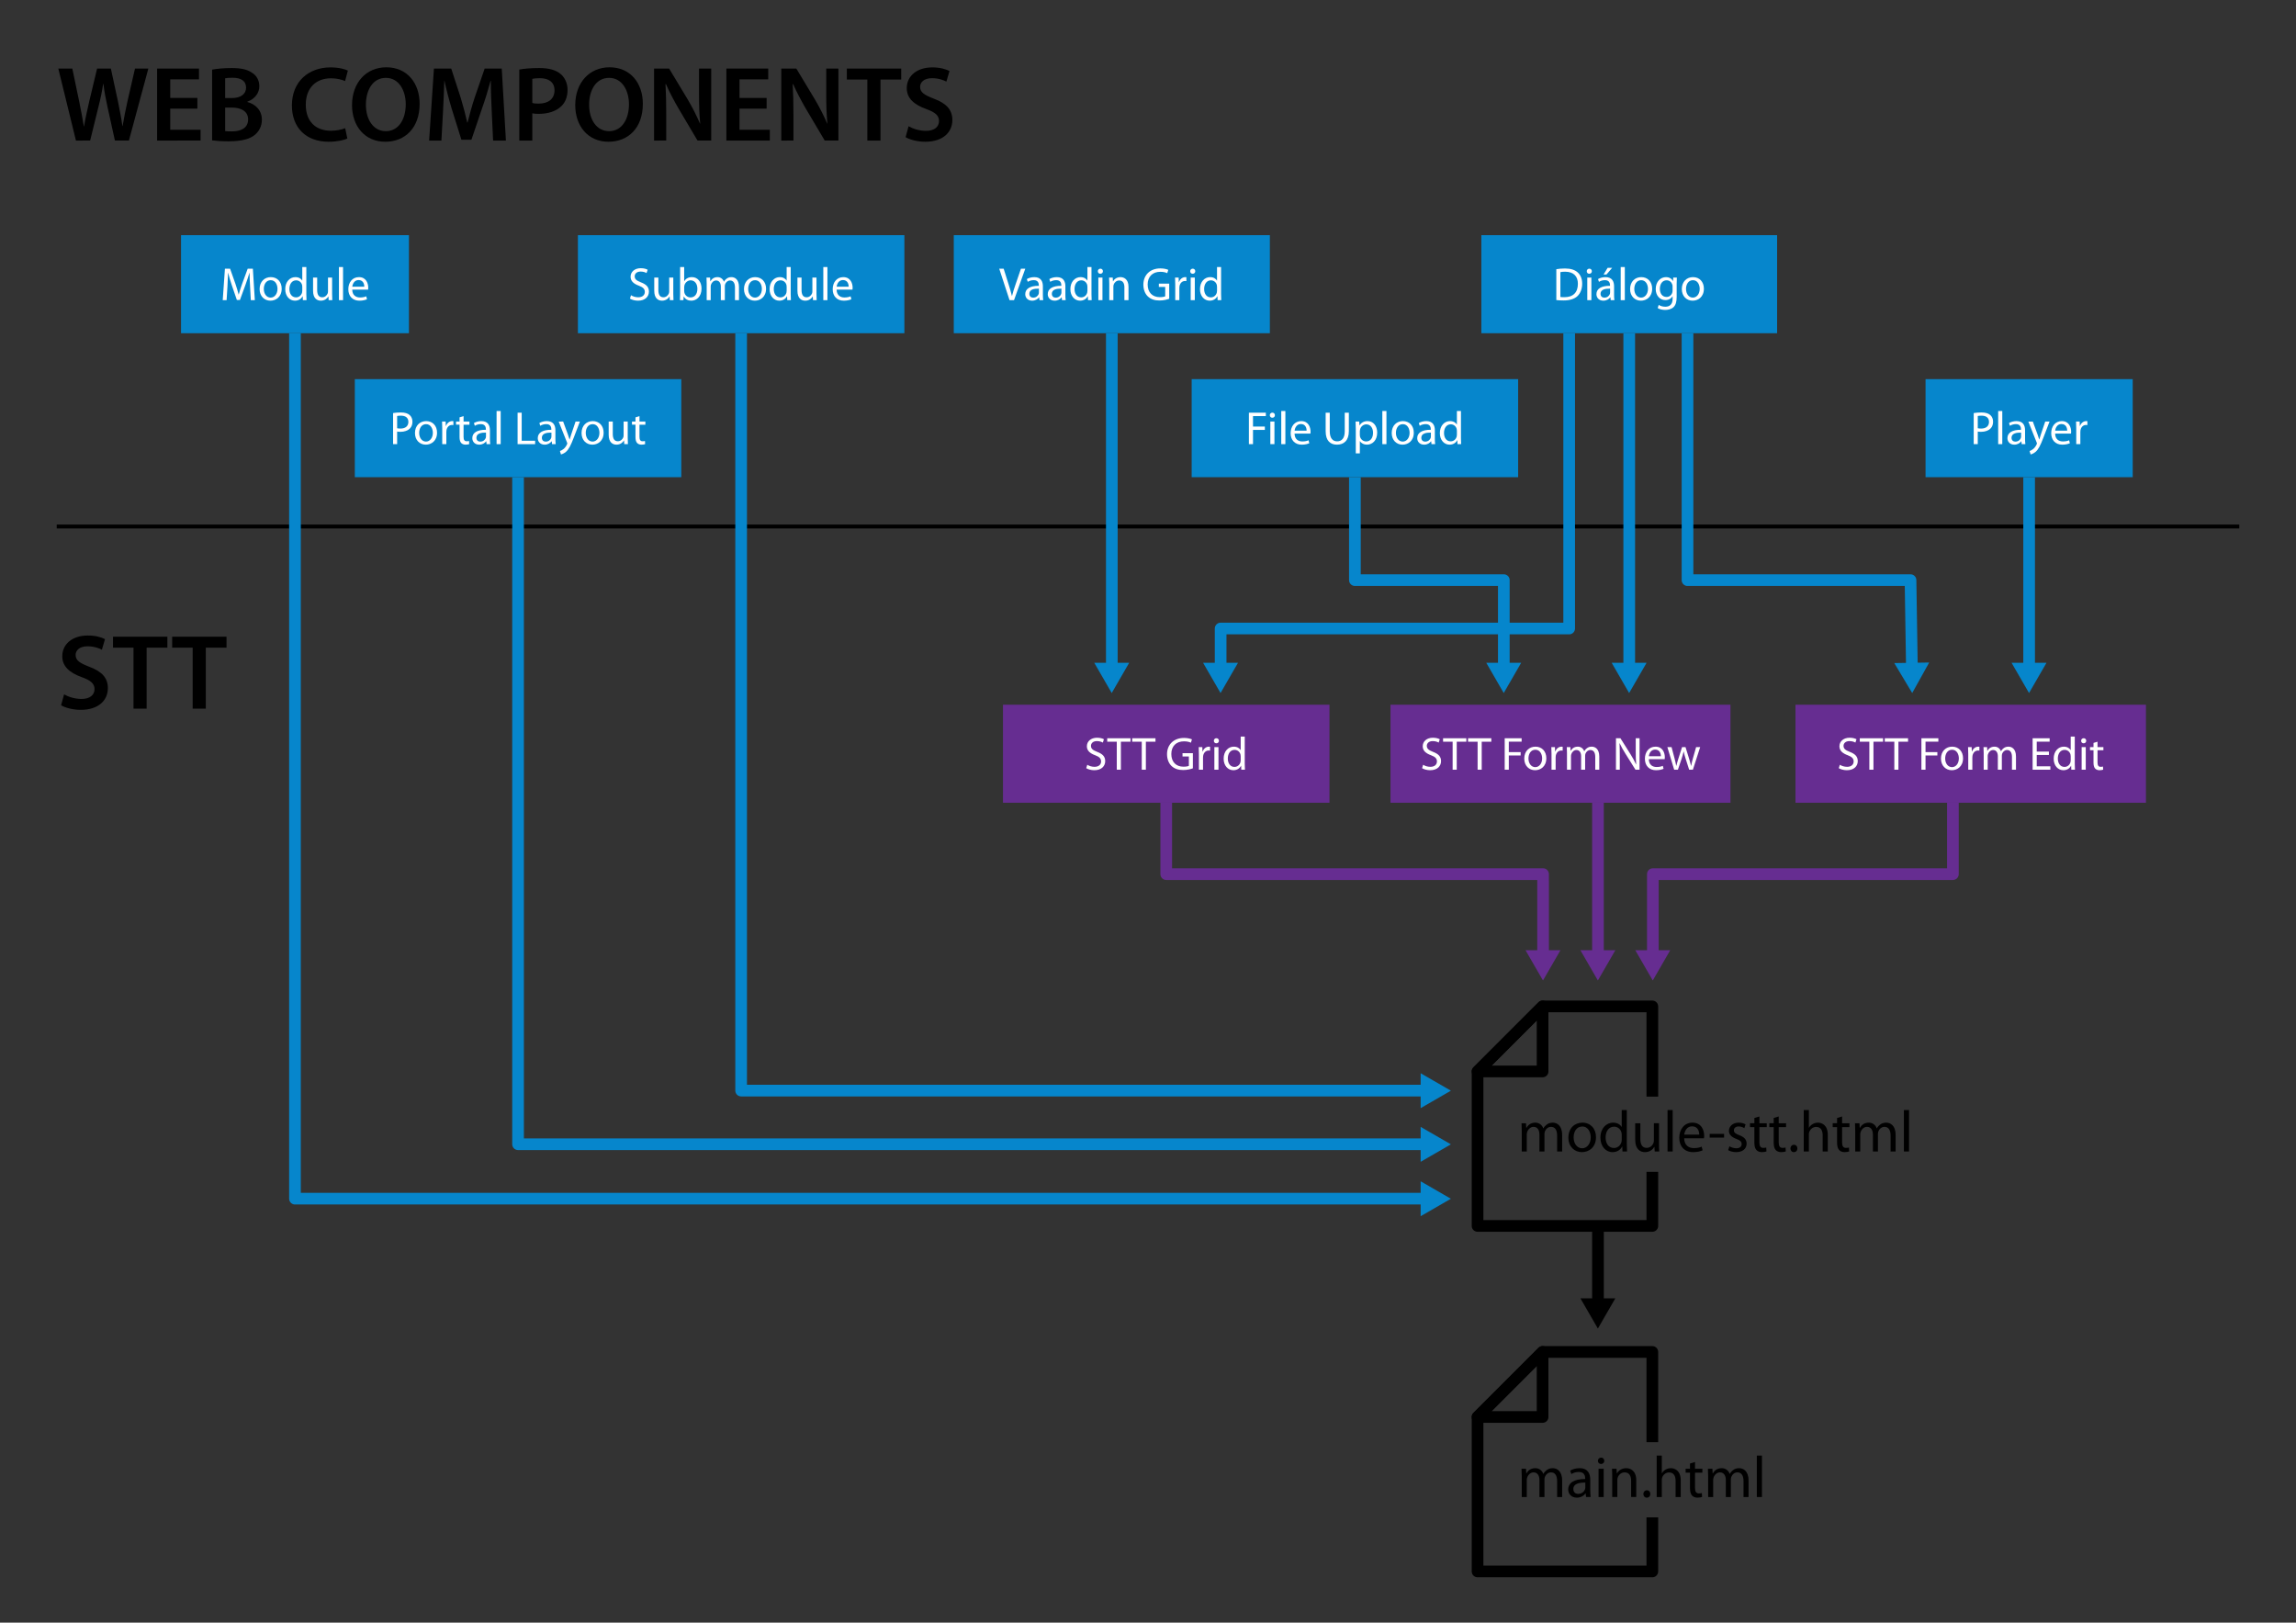 <?xml version="1.0" encoding="utf-8"?>
<!-- Generator: Adobe Illustrator 15.1.0, SVG Export Plug-In . SVG Version: 6.00 Build 0)  -->
<!DOCTYPE svg PUBLIC "-//W3C//DTD SVG 1.1//EN" "http://www.w3.org/Graphics/SVG/1.1/DTD/svg11.dtd">
<svg version="1.1" id="Layer_1" xmlns="http://www.w3.org/2000/svg" xmlns:xlink="http://www.w3.org/1999/xlink" x="0px" y="0px"
	 width="590.125px" height="417px" viewBox="0 0 590.125 417" style="enable-background:new 0 0 590.125 417;" xml:space="preserve"
	>
<rect x="0" y="0" width="590.125" height="417" fill="#333333" stroke="none"/>
<g>
	<g>
		<rect x="245.142" y="60.437" style="fill:#0686CC;" width="81.244" height="25.197"/>
		<g>
			<path style="fill:#FFFFFF;" d="M259.477,77.143l-2.65-8.083h1.139l1.259,3.982c0.336,1.091,0.636,2.075,0.864,3.022h0.024
				c0.228-0.935,0.552-1.955,0.923-3.01l1.367-3.994h1.116l-2.891,8.083H259.477z"/>
			<path style="fill:#FFFFFF;" d="M268.043,75.752c0,0.503,0.024,0.995,0.084,1.391h-0.947l-0.084-0.731h-0.035
				c-0.324,0.456-0.947,0.863-1.775,0.863c-1.176,0-1.775-0.828-1.775-1.667c0-1.403,1.248-2.171,3.49-2.159v-0.12
				c0-0.468-0.132-1.343-1.318-1.331c-0.553,0-1.116,0.156-1.523,0.432l-0.24-0.708c0.479-0.3,1.188-0.504,1.919-0.504
				c1.774,0,2.206,1.211,2.206,2.363V75.752z M267.023,74.181c-1.15-0.024-2.458,0.18-2.458,1.307c0,0.696,0.456,1.008,0.983,1.008
				c0.768,0,1.26-0.48,1.428-0.972c0.035-0.12,0.047-0.24,0.047-0.336V74.181z"/>
			<path style="fill:#FFFFFF;" d="M273.827,75.752c0,0.503,0.024,0.995,0.084,1.391h-0.947l-0.084-0.731h-0.036
				c-0.324,0.456-0.947,0.863-1.775,0.863c-1.175,0-1.774-0.828-1.774-1.667c0-1.403,1.247-2.171,3.489-2.159v-0.12
				c0-0.468-0.131-1.343-1.318-1.331c-0.552,0-1.115,0.156-1.523,0.432l-0.24-0.708c0.48-0.3,1.188-0.504,1.92-0.504
				c1.774,0,2.206,1.211,2.206,2.363V75.752z M272.809,74.181c-1.152-0.024-2.459,0.18-2.459,1.307c0,0.696,0.455,1.008,0.982,1.008
				c0.768,0,1.26-0.48,1.428-0.972c0.036-0.12,0.049-0.24,0.049-0.336V74.181z"/>
			<path style="fill:#FFFFFF;" d="M280.535,68.628v7.016c0,0.516,0.023,1.103,0.048,1.499h-0.936l-0.048-1.007h-0.036
				c-0.312,0.647-1.007,1.139-1.955,1.139c-1.403,0-2.495-1.188-2.495-2.95c-0.012-1.931,1.2-3.106,2.604-3.106
				c0.899,0,1.486,0.42,1.751,0.875h0.024v-3.466H280.535z M279.492,73.701c0-0.132-0.013-0.312-0.049-0.444
				c-0.156-0.66-0.731-1.211-1.523-1.211c-1.091,0-1.738,0.959-1.738,2.231c0,1.175,0.588,2.146,1.715,2.146
				c0.707,0,1.355-0.479,1.547-1.259c0.036-0.144,0.049-0.288,0.049-0.456V73.701z"/>
			<path style="fill:#FFFFFF;" d="M283.477,69.707c0,0.36-0.252,0.648-0.672,0.648c-0.383,0-0.635-0.288-0.635-0.648s0.264-0.66,0.659-0.66
				C283.213,69.047,283.477,69.335,283.477,69.707z M282.301,77.143v-5.805h1.057v5.805H282.301z"/>
			<path style="fill:#FFFFFF;" d="M285.109,72.909c0-0.611-0.012-1.091-0.048-1.571h0.936l0.06,0.959h0.024c0.288-0.54,0.96-1.08,1.919-1.08
				c0.803,0,2.051,0.48,2.051,2.471v3.454h-1.056v-3.346c0-0.936-0.348-1.715-1.343-1.715c-0.684,0-1.224,0.492-1.416,1.079
				c-0.047,0.132-0.071,0.312-0.071,0.492v3.49h-1.056V72.909z"/>
			<path style="fill:#FFFFFF;" d="M300.514,76.783c-0.468,0.18-1.403,0.444-2.494,0.444c-1.225,0-2.231-0.312-3.023-1.067
				c-0.695-0.672-1.127-1.751-1.127-3.01c0-2.411,1.667-4.174,4.378-4.174c0.935,0,1.679,0.204,2.026,0.372l-0.264,0.852
				c-0.432-0.204-0.971-0.348-1.787-0.348c-1.967,0-3.25,1.223-3.25,3.25c0,2.051,1.223,3.262,3.118,3.262
				c0.684,0,1.151-0.096,1.392-0.216v-2.411h-1.631v-0.839h2.662V76.783z"/>
			<path style="fill:#FFFFFF;" d="M302.064,73.149c0-0.684-0.012-1.271-0.047-1.811h0.923l0.048,1.151h0.036
				c0.264-0.78,0.911-1.271,1.619-1.271c0.108,0,0.192,0.012,0.288,0.024v0.996c-0.108-0.024-0.217-0.024-0.359-0.024
				c-0.744,0-1.271,0.552-1.416,1.343c-0.023,0.144-0.035,0.324-0.035,0.492v3.094h-1.057V73.149z"/>
			<path style="fill:#FFFFFF;" d="M307.213,69.707c0,0.36-0.252,0.648-0.672,0.648c-0.384,0-0.636-0.288-0.636-0.648s0.264-0.66,0.659-0.66
				C306.949,69.047,307.213,69.335,307.213,69.707z M306.037,77.143v-5.805h1.056v5.805H306.037z"/>
			<path style="fill:#FFFFFF;" d="M313.846,68.628v7.016c0,0.516,0.024,1.103,0.049,1.499h-0.936l-0.049-1.007h-0.035
				c-0.313,0.647-1.008,1.139-1.955,1.139c-1.403,0-2.495-1.188-2.495-2.95c-0.012-1.931,1.2-3.106,2.603-3.106
				c0.9,0,1.487,0.42,1.752,0.875h0.023v-3.466H313.846z M312.803,73.701c0-0.132-0.012-0.312-0.049-0.444
				c-0.155-0.66-0.73-1.211-1.522-1.211c-1.091,0-1.739,0.959-1.739,2.231c0,1.175,0.588,2.146,1.715,2.146
				c0.708,0,1.355-0.479,1.547-1.259c0.037-0.144,0.049-0.288,0.049-0.456V73.701z"/>
		</g>
	</g>
	<g>
		<rect x="306.287" y="97.437" style="fill:#0686CC;" width="83.91" height="25.197"/>
		<g>
			<path style="fill:#FFFFFF;" d="M320.996,106.059h4.354v0.875h-3.297v2.687h3.046v0.863h-3.046v3.658h-1.057V106.059z"/>
			<path style="fill:#FFFFFF;" d="M327.68,106.707c0,0.36-0.252,0.648-0.671,0.648c-0.384,0-0.636-0.288-0.636-0.648s0.264-0.66,0.66-0.66
				C327.416,106.047,327.68,106.335,327.68,106.707z M326.505,114.143v-5.805h1.056v5.805H326.505z"/>
			<path style="fill:#FFFFFF;" d="M329.313,105.627h1.057v8.515h-1.057V105.627z"/>
			<path style="fill:#FFFFFF;" d="M332.732,111.432c0.023,1.427,0.924,2.015,1.99,2.015c0.756,0,1.224-0.132,1.607-0.3l0.191,0.756
				c-0.371,0.168-1.019,0.372-1.942,0.372c-1.787,0-2.854-1.188-2.854-2.938s1.031-3.118,2.723-3.118
				c1.907,0,2.398,1.655,2.398,2.723c0,0.216-0.012,0.372-0.035,0.492H332.732z M335.826,110.676
				c0.012-0.66-0.275-1.703-1.463-1.703c-1.079,0-1.535,0.971-1.619,1.703H335.826z"/>
			<path style="fill:#FFFFFF;" d="M341.78,106.059v4.797c0,1.799,0.804,2.566,1.883,2.566c1.188,0,1.967-0.792,1.967-2.566v-4.797h1.056
				v4.725c0,2.483-1.308,3.49-3.059,3.49c-1.654,0-2.902-0.936-2.902-3.454v-4.761H341.78z"/>
			<path style="fill:#FFFFFF;" d="M348.465,110.233c0-0.744-0.024-1.343-0.049-1.895h0.936l0.061,0.995h0.023
				c0.42-0.708,1.115-1.115,2.063-1.115c1.416,0,2.471,1.188,2.471,2.938c0,2.087-1.283,3.118-2.65,3.118
				c-0.768,0-1.439-0.336-1.787-0.912h-0.023v3.154h-1.043V110.233z M349.508,111.78c0,0.156,0.012,0.3,0.048,0.432
				c0.192,0.732,0.827,1.235,1.583,1.235c1.115,0,1.764-0.911,1.764-2.243c0-1.151-0.612-2.146-1.728-2.146
				c-0.72,0-1.403,0.503-1.595,1.295c-0.036,0.132-0.072,0.288-0.072,0.42V111.78z"/>
			<path style="fill:#FFFFFF;" d="M355.292,105.627h1.056v8.515h-1.056V105.627z"/>
			<path style="fill:#FFFFFF;" d="M363.377,111.192c0,2.146-1.499,3.082-2.891,3.082c-1.559,0-2.782-1.151-2.782-2.986
				c0-1.931,1.284-3.07,2.878-3.07C362.25,108.218,363.377,109.429,363.377,111.192z M358.783,111.252
				c0,1.271,0.721,2.231,1.752,2.231c1.007,0,1.763-0.947,1.763-2.255c0-0.983-0.491-2.219-1.739-2.219
				C359.323,109.009,358.783,110.161,358.783,111.252z"/>
			<path style="fill:#FFFFFF;" d="M368.789,112.751c0,0.503,0.024,0.995,0.084,1.391h-0.947l-0.084-0.731h-0.035
				c-0.324,0.456-0.947,0.863-1.775,0.863c-1.176,0-1.775-0.828-1.775-1.667c0-1.403,1.248-2.171,3.49-2.159v-0.12
				c0-0.468-0.132-1.343-1.319-1.331c-0.552,0-1.115,0.156-1.522,0.432l-0.24-0.708c0.479-0.3,1.188-0.504,1.919-0.504
				c1.774,0,2.206,1.211,2.206,2.363V112.751z M367.771,111.18c-1.151-0.024-2.459,0.18-2.459,1.307
				c0,0.696,0.456,1.008,0.983,1.008c0.768,0,1.26-0.48,1.428-0.972c0.035-0.12,0.048-0.24,0.048-0.336V111.18z"/>
			<path style="fill:#FFFFFF;" d="M375.498,105.627v7.016c0,0.516,0.023,1.103,0.047,1.499h-0.936l-0.047-1.007h-0.037
				c-0.312,0.647-1.007,1.139-1.955,1.139c-1.402,0-2.494-1.188-2.494-2.95c-0.012-1.931,1.199-3.106,2.603-3.106
				c0.899,0,1.487,0.42,1.751,0.875h0.024v-3.466H375.498z M374.454,110.701c0-0.132-0.013-0.312-0.048-0.444
				c-0.156-0.66-0.732-1.211-1.523-1.211c-1.092,0-1.739,0.959-1.739,2.231c0,1.175,0.588,2.146,1.716,2.146
				c0.707,0,1.354-0.479,1.547-1.259c0.035-0.144,0.048-0.288,0.048-0.456V110.701z"/>
		</g>
	</g>
	<g>
		<rect x="257.793" y="181.104" style="fill:#662D91;" width="83.911" height="25.197"/>
		<g>
			<path style="fill:#FFFFFF;" d="M279.457,196.538c0.467,0.3,1.139,0.528,1.859,0.528c1.066,0,1.69-0.563,1.69-1.379
				c0-0.743-0.432-1.187-1.522-1.595c-1.32-0.48-2.135-1.176-2.135-2.303c0-1.259,1.043-2.195,2.613-2.195
				c0.816,0,1.428,0.192,1.775,0.396l-0.287,0.852c-0.252-0.156-0.792-0.384-1.523-0.384c-1.104,0-1.523,0.66-1.523,1.211
				c0,0.755,0.492,1.127,1.607,1.559c1.367,0.528,2.051,1.188,2.051,2.375c0,1.248-0.912,2.339-2.818,2.339
				c-0.779,0-1.631-0.24-2.063-0.528L279.457,196.538z"/>
			<path style="fill:#FFFFFF;" d="M287.04,190.613h-2.459v-0.887h5.985v0.887h-2.471v7.196h-1.056V190.613z"/>
			<path style="fill:#FFFFFF;" d="M293.46,190.613h-2.459v-0.887h5.985v0.887h-2.471v7.196h-1.056V190.613z"/>
			<path style="fill:#FFFFFF;" d="M306.598,197.45c-0.469,0.18-1.404,0.444-2.495,0.444c-1.224,0-2.231-0.312-3.022-1.067
				c-0.695-0.672-1.127-1.751-1.127-3.01c0-2.411,1.666-4.174,4.377-4.174c0.936,0,1.68,0.204,2.027,0.372l-0.264,0.852
				c-0.432-0.204-0.972-0.348-1.787-0.348c-1.967,0-3.25,1.223-3.25,3.25c0,2.051,1.223,3.262,3.117,3.262
				c0.684,0,1.152-0.096,1.393-0.216v-2.411h-1.632v-0.839h2.663V197.45z"/>
			<path style="fill:#FFFFFF;" d="M308.148,193.816c0-0.684-0.012-1.271-0.048-1.811h0.923l0.049,1.151h0.035
				c0.264-0.78,0.912-1.271,1.619-1.271c0.108,0,0.192,0.012,0.289,0.024v0.996c-0.109-0.024-0.217-0.024-0.36-0.024
				c-0.743,0-1.271,0.552-1.415,1.343c-0.024,0.144-0.036,0.324-0.036,0.492v3.094h-1.056V193.816z"/>
			<path style="fill:#FFFFFF;" d="M313.295,190.374c0,0.36-0.252,0.648-0.671,0.648c-0.384,0-0.636-0.288-0.636-0.648s0.264-0.66,0.66-0.66
				C313.031,189.714,313.295,190.002,313.295,190.374z M312.12,197.81v-5.805h1.056v5.805H312.12z"/>
			<path style="fill:#FFFFFF;" d="M319.93,189.294v7.016c0,0.516,0.023,1.103,0.048,1.499h-0.936l-0.048-1.007h-0.036
				c-0.312,0.647-1.007,1.139-1.955,1.139c-1.403,0-2.495-1.188-2.495-2.95c-0.012-1.931,1.2-3.106,2.604-3.106
				c0.899,0,1.486,0.42,1.751,0.875h0.024v-3.466H319.93z M318.887,194.368c0-0.132-0.013-0.312-0.049-0.444
				c-0.156-0.66-0.731-1.211-1.523-1.211c-1.091,0-1.738,0.959-1.738,2.231c0,1.175,0.588,2.146,1.715,2.146
				c0.707,0,1.355-0.479,1.547-1.259c0.036-0.144,0.049-0.288,0.049-0.456V194.368z"/>
		</g>
	</g>
	<g>
		<rect x="357.393" y="181.104" style="fill:#662D91;" width="87.379" height="25.197"/>
		<g>
			<path style="fill:#FFFFFF;" d="M365.779,196.538c0.467,0.3,1.139,0.528,1.858,0.528c1.067,0,1.69-0.563,1.69-1.379
				c0-0.743-0.432-1.187-1.522-1.595c-1.319-0.48-2.135-1.176-2.135-2.303c0-1.259,1.043-2.195,2.614-2.195
				c0.815,0,1.428,0.192,1.775,0.396l-0.288,0.852c-0.252-0.156-0.792-0.384-1.523-0.384c-1.103,0-1.522,0.66-1.522,1.211
				c0,0.755,0.491,1.127,1.606,1.559c1.367,0.528,2.052,1.188,2.052,2.375c0,1.248-0.912,2.339-2.819,2.339
				c-0.779,0-1.631-0.24-2.063-0.528L365.779,196.538z"/>
			<path style="fill:#FFFFFF;" d="M373.361,190.613h-2.459v-0.887h5.985v0.887h-2.471v7.196h-1.056V190.613z"/>
			<path style="fill:#FFFFFF;" d="M379.781,190.613h-2.459v-0.887h5.985v0.887h-2.471v7.196h-1.056V190.613z"/>
			<path style="fill:#FFFFFF;" d="M386.742,189.726h4.354v0.875h-3.298v2.687h3.046v0.863h-3.046v3.658h-1.056V189.726z"/>
			<path style="fill:#FFFFFF;" d="M397.443,194.859c0,2.146-1.499,3.082-2.891,3.082c-1.559,0-2.782-1.151-2.782-2.986
				c0-1.931,1.284-3.07,2.878-3.07C396.316,191.885,397.443,193.096,397.443,194.859z M392.85,194.919
				c0,1.271,0.721,2.231,1.752,2.231c1.007,0,1.763-0.947,1.763-2.255c0-0.983-0.491-2.219-1.739-2.219
				C393.39,192.676,392.85,193.828,392.85,194.919z"/>
			<path style="fill:#FFFFFF;" d="M398.778,193.816c0-0.684-0.012-1.271-0.048-1.811h0.924l0.047,1.151h0.037
				c0.264-0.78,0.911-1.271,1.619-1.271c0.107,0,0.191,0.012,0.287,0.024v0.996c-0.107-0.024-0.216-0.024-0.359-0.024
				c-0.744,0-1.271,0.552-1.416,1.343c-0.023,0.144-0.035,0.324-0.035,0.492v3.094h-1.056V193.816z"/>
			<path style="fill:#FFFFFF;" d="M402.75,193.576c0-0.611-0.023-1.091-0.048-1.571h0.923l0.049,0.947h0.035
				c0.324-0.552,0.864-1.067,1.836-1.067c0.779,0,1.379,0.48,1.631,1.164h0.023c0.18-0.336,0.42-0.576,0.66-0.756
				c0.348-0.264,0.719-0.408,1.271-0.408c0.779,0,1.918,0.504,1.918,2.519v3.406h-1.031v-3.274c0-1.127-0.42-1.787-1.259-1.787
				c-0.612,0-1.067,0.443-1.259,0.947c-0.049,0.156-0.084,0.336-0.084,0.528v3.586h-1.032v-3.478c0-0.923-0.407-1.583-1.211-1.583
				c-0.647,0-1.14,0.527-1.308,1.055c-0.06,0.144-0.084,0.336-0.084,0.516v3.49h-1.031V193.576z"/>
			<path style="fill:#FFFFFF;" d="M415.338,197.81v-8.083h1.152l2.578,4.09c0.588,0.947,1.067,1.799,1.439,2.626l0.035-0.012
				c-0.096-1.079-0.119-2.063-0.119-3.322v-3.382h0.982v8.083h-1.055l-2.566-4.102c-0.564-0.9-1.104-1.823-1.5-2.699l-0.035,0.012
				c0.06,1.019,0.072,1.991,0.072,3.334v3.454H415.338z"/>
			<path style="fill:#FFFFFF;" d="M423.785,195.099c0.024,1.427,0.924,2.015,1.991,2.015c0.755,0,1.224-0.132,1.606-0.3l0.192,0.756
				c-0.372,0.168-1.019,0.372-1.942,0.372c-1.787,0-2.855-1.188-2.855-2.938s1.032-3.118,2.723-3.118
				c1.907,0,2.399,1.655,2.399,2.723c0,0.216-0.013,0.372-0.036,0.492H423.785z M426.88,194.343c0.012-0.66-0.276-1.703-1.464-1.703
				c-1.079,0-1.535,0.971-1.619,1.703H426.88z"/>
			<path style="fill:#FFFFFF;" d="M429.63,192.005l0.779,2.95c0.156,0.647,0.312,1.248,0.42,1.847h0.036
				c0.132-0.588,0.324-1.211,0.516-1.835l0.947-2.962h0.888l0.899,2.902c0.216,0.695,0.384,1.307,0.516,1.895h0.036
				c0.096-0.588,0.252-1.2,0.444-1.883l0.827-2.914h1.044l-1.871,5.805h-0.96l-0.888-2.771c-0.203-0.647-0.371-1.223-0.516-1.907
				h-0.023c-0.145,0.695-0.324,1.295-0.528,1.919l-0.936,2.758h-0.96l-1.75-5.805H429.63z"/>
		</g>
	</g>
	<g>
		<rect x="461.482" y="181.104" style="fill:#662D91;" width="90.074" height="25.197"/>
		<g>
			<path style="fill:#FFFFFF;" d="M472.885,196.538c0.467,0.3,1.139,0.528,1.858,0.528c1.067,0,1.69-0.563,1.69-1.379
				c0-0.743-0.432-1.187-1.522-1.595c-1.319-0.48-2.135-1.176-2.135-2.303c0-1.259,1.043-2.195,2.614-2.195
				c0.815,0,1.428,0.192,1.775,0.396l-0.288,0.852c-0.252-0.156-0.792-0.384-1.523-0.384c-1.103,0-1.522,0.66-1.522,1.211
				c0,0.755,0.491,1.127,1.606,1.559c1.367,0.528,2.052,1.188,2.052,2.375c0,1.248-0.912,2.339-2.819,2.339
				c-0.779,0-1.631-0.24-2.063-0.528L472.885,196.538z"/>
			<path style="fill:#FFFFFF;" d="M480.467,190.613h-2.459v-0.887h5.985v0.887h-2.471v7.196h-1.056V190.613z"/>
			<path style="fill:#FFFFFF;" d="M486.887,190.613h-2.459v-0.887h5.985v0.887h-2.471v7.196h-1.056V190.613z"/>
			<path style="fill:#FFFFFF;" d="M493.848,189.726h4.354v0.875h-3.298v2.687h3.046v0.863h-3.046v3.658h-1.056V189.726z"/>
			<path style="fill:#FFFFFF;" d="M504.549,194.859c0,2.146-1.499,3.082-2.891,3.082c-1.559,0-2.782-1.151-2.782-2.986
				c0-1.931,1.284-3.07,2.878-3.07C503.422,191.885,504.549,193.096,504.549,194.859z M499.955,194.919
				c0,1.271,0.721,2.231,1.752,2.231c1.007,0,1.763-0.947,1.763-2.255c0-0.983-0.491-2.219-1.739-2.219
				C500.495,192.676,499.955,193.828,499.955,194.919z"/>
			<path style="fill:#FFFFFF;" d="M505.884,193.816c0-0.684-0.012-1.271-0.048-1.811h0.924l0.047,1.151h0.037
				c0.264-0.78,0.911-1.271,1.619-1.271c0.107,0,0.191,0.012,0.287,0.024v0.996c-0.107-0.024-0.216-0.024-0.359-0.024
				c-0.744,0-1.271,0.552-1.416,1.343c-0.023,0.144-0.035,0.324-0.035,0.492v3.094h-1.056V193.816z"/>
			<path style="fill:#FFFFFF;" d="M509.855,193.576c0-0.611-0.023-1.091-0.048-1.571h0.923l0.049,0.947h0.035
				c0.324-0.552,0.864-1.067,1.836-1.067c0.779,0,1.379,0.48,1.631,1.164h0.023c0.18-0.336,0.42-0.576,0.66-0.756
				c0.348-0.264,0.719-0.408,1.271-0.408c0.779,0,1.918,0.504,1.918,2.519v3.406h-1.031v-3.274c0-1.127-0.42-1.787-1.259-1.787
				c-0.612,0-1.067,0.443-1.259,0.947c-0.049,0.156-0.084,0.336-0.084,0.528v3.586h-1.032v-3.478c0-0.923-0.407-1.583-1.211-1.583
				c-0.647,0-1.14,0.527-1.308,1.055c-0.06,0.144-0.084,0.336-0.084,0.516v3.49h-1.031V193.576z"/>
			<path style="fill:#FFFFFF;" d="M526.617,194.02h-3.13v2.915h3.502v0.875h-4.558v-8.083h4.378v0.875h-3.322v2.555h3.13V194.02z"/>
			<path style="fill:#FFFFFF;" d="M533.265,189.294v7.016c0,0.516,0.024,1.103,0.048,1.499h-0.936l-0.048-1.007h-0.036
				c-0.313,0.647-1.008,1.139-1.955,1.139c-1.402,0-2.494-1.188-2.494-2.95c-0.012-1.931,1.199-3.106,2.602-3.106
				c0.9,0,1.488,0.42,1.752,0.875h0.023v-3.466H533.265z M532.221,194.368c0-0.132-0.012-0.312-0.048-0.444
				c-0.155-0.66-0.731-1.211-1.522-1.211c-1.092,0-1.74,0.959-1.74,2.231c0,1.175,0.588,2.146,1.716,2.146
				c0.708,0,1.354-0.479,1.547-1.259c0.036-0.144,0.048-0.288,0.048-0.456V194.368z"/>
			<path style="fill:#FFFFFF;" d="M536.207,190.374c0,0.36-0.252,0.648-0.672,0.648c-0.384,0-0.636-0.288-0.636-0.648s0.264-0.66,0.659-0.66
				C535.943,189.714,536.207,190.002,536.207,190.374z M535.031,197.81v-5.805h1.056v5.805H535.031z"/>
			<path style="fill:#FFFFFF;" d="M539.111,190.613v1.392h1.511v0.803h-1.511v3.13c0,0.72,0.203,1.127,0.791,1.127
				c0.287,0,0.455-0.024,0.611-0.072l0.049,0.803c-0.205,0.072-0.528,0.144-0.936,0.144c-0.492,0-0.889-0.168-1.141-0.444
				c-0.287-0.324-0.407-0.839-0.407-1.523v-3.167h-0.899v-0.803h0.899v-1.08L539.111,190.613z"/>
		</g>
	</g>
	<g>
		<rect x="494.91" y="97.437" style="fill:#0686CC;" width="53.245" height="25.197"/>
		<g>
			<path style="fill:#FFFFFF;" d="M507.289,106.155c0.504-0.084,1.163-0.156,2.003-0.156c1.031,0,1.786,0.24,2.267,0.672
				c0.432,0.384,0.707,0.971,0.707,1.691c0,0.731-0.215,1.307-0.623,1.727c-0.564,0.587-1.451,0.888-2.471,0.888
				c-0.313,0-0.6-0.012-0.84-0.072v3.238h-1.043V106.155z M508.332,110.053c0.229,0.06,0.516,0.084,0.863,0.084
				c1.26,0,2.027-0.624,2.027-1.715c0-1.08-0.768-1.595-1.906-1.595c-0.457,0-0.805,0.036-0.984,0.084V110.053z"/>
			<path style="fill:#FFFFFF;" d="M513.577,105.627h1.056v8.515h-1.056V105.627z"/>
			<path style="fill:#FFFFFF;" d="M520.486,112.751c0,0.503,0.024,0.995,0.084,1.391h-0.947l-0.084-0.731h-0.035
				c-0.324,0.456-0.947,0.863-1.775,0.863c-1.176,0-1.775-0.828-1.775-1.667c0-1.403,1.248-2.171,3.49-2.159v-0.12
				c0-0.468-0.132-1.343-1.318-1.331c-0.553,0-1.116,0.156-1.523,0.432l-0.24-0.708c0.479-0.3,1.188-0.504,1.919-0.504
				c1.774,0,2.206,1.211,2.206,2.363V112.751z M519.467,111.18c-1.15-0.024-2.458,0.18-2.458,1.307c0,0.696,0.456,1.008,0.983,1.008
				c0.768,0,1.26-0.48,1.428-0.972c0.035-0.12,0.047-0.24,0.047-0.336V111.18z"/>
			<path style="fill:#FFFFFF;" d="M522.48,108.338l1.26,3.43c0.144,0.384,0.287,0.839,0.383,1.187h0.024
				c0.108-0.348,0.228-0.792,0.372-1.211l1.151-3.406h1.115l-1.583,4.138c-0.756,1.991-1.271,2.998-1.991,3.634
				c-0.527,0.444-1.031,0.624-1.295,0.672l-0.265-0.875c0.265-0.084,0.612-0.252,0.924-0.516c0.288-0.228,0.636-0.635,0.888-1.175
				c0.048-0.108,0.084-0.192,0.084-0.251c0-0.06-0.024-0.144-0.084-0.276l-2.135-5.349H522.48z"/>
			<path style="fill:#FFFFFF;" d="M528.217,111.432c0.023,1.427,0.924,2.015,1.99,2.015c0.756,0,1.224-0.132,1.607-0.3l0.191,0.756
				c-0.371,0.168-1.019,0.372-1.942,0.372c-1.787,0-2.854-1.188-2.854-2.938s1.031-3.118,2.723-3.118
				c1.906,0,2.398,1.655,2.398,2.723c0,0.216-0.012,0.372-0.035,0.492H528.217z M531.311,110.676
				c0.012-0.66-0.275-1.703-1.463-1.703c-1.08,0-1.535,0.971-1.619,1.703H531.311z"/>
			<path style="fill:#FFFFFF;" d="M533.641,110.149c0-0.684-0.012-1.271-0.048-1.811h0.923l0.049,1.151h0.035
				c0.264-0.78,0.912-1.271,1.619-1.271c0.108,0,0.192,0.012,0.289,0.024v0.996c-0.109-0.024-0.217-0.024-0.36-0.024
				c-0.743,0-1.271,0.552-1.415,1.343c-0.024,0.144-0.036,0.324-0.036,0.492v3.094h-1.056V110.149z"/>
		</g>
	</g>
	<g>
		<rect x="380.741" y="60.437" style="fill:#0686CC;" width="76.015" height="25.197"/>
		<g>
			<path style="fill:#FFFFFF;" d="M400.012,69.179c0.635-0.108,1.391-0.18,2.219-0.18c1.498,0,2.566,0.36,3.273,1.007
				c0.732,0.66,1.151,1.595,1.151,2.902c0,1.319-0.419,2.399-1.163,3.143c-0.768,0.755-2.016,1.163-3.586,1.163
				c-0.756,0-1.367-0.036-1.895-0.096V69.179z M401.055,76.328c0.264,0.036,0.647,0.048,1.055,0.048c2.243,0,3.443-1.247,3.443-3.43
				c0.012-1.907-1.068-3.118-3.275-3.118c-0.539,0-0.947,0.048-1.223,0.108V76.328z"/>
			<path style="fill:#FFFFFF;" d="M409.143,69.707c0,0.36-0.252,0.648-0.672,0.648c-0.384,0-0.636-0.288-0.636-0.648s0.264-0.66,0.659-0.66
				C408.879,69.047,409.143,69.335,409.143,69.707z M407.967,77.143v-5.805h1.056v5.805H407.967z"/>
			<path style="fill:#FFFFFF;" d="M414.853,75.752c0,0.503,0.024,0.995,0.084,1.391h-0.947l-0.084-0.731h-0.036
				c-0.324,0.456-0.947,0.863-1.775,0.863c-1.175,0-1.774-0.828-1.774-1.667c0-1.403,1.247-2.171,3.489-2.159v-0.12
				c0-0.468-0.131-1.343-1.318-1.331c-0.552,0-1.115,0.156-1.523,0.432l-0.24-0.708c0.48-0.3,1.188-0.504,1.92-0.504
				c1.774,0,2.206,1.211,2.206,2.363V75.752z M413.833,74.181c-1.151-0.024-2.458,0.18-2.458,1.307c0,0.696,0.455,1.008,0.982,1.008
				c0.768,0,1.26-0.48,1.428-0.972c0.036-0.12,0.048-0.24,0.048-0.336V74.181z M414.361,68.832l-1.463,1.715h-0.744l1.043-1.715
				H414.361z"/>
			<path style="fill:#FFFFFF;" d="M416.559,68.628h1.056v8.515h-1.056V68.628z"/>
			<path style="fill:#FFFFFF;" d="M424.644,74.193c0,2.146-1.499,3.082-2.89,3.082c-1.56,0-2.783-1.151-2.783-2.986
				c0-1.931,1.283-3.07,2.879-3.07C423.517,71.218,424.644,72.43,424.644,74.193z M420.051,74.252c0,1.271,0.719,2.231,1.75,2.231
				c1.008,0,1.764-0.947,1.764-2.255c0-0.983-0.492-2.219-1.739-2.219C420.59,72.01,420.051,73.161,420.051,74.252z"/>
			<path style="fill:#FFFFFF;" d="M430.943,76.292c0,1.343-0.275,2.147-0.827,2.663c-0.575,0.516-1.392,0.696-2.122,0.696
				c-0.696,0-1.464-0.168-1.932-0.48l0.264-0.815c0.384,0.252,0.983,0.468,1.703,0.468c1.08,0,1.871-0.564,1.871-2.039v-0.636
				h-0.023c-0.313,0.54-0.948,0.972-1.848,0.972c-1.439,0-2.471-1.223-2.471-2.831c0-1.967,1.283-3.07,2.627-3.07
				c1.008,0,1.547,0.516,1.811,0.996h0.024l0.036-0.875h0.936c-0.036,0.408-0.049,0.887-0.049,1.583V76.292z M429.889,73.629
				c0-0.18-0.012-0.336-0.061-0.468c-0.191-0.624-0.695-1.127-1.475-1.127c-1.008,0-1.728,0.852-1.728,2.195
				c0,1.14,0.588,2.087,1.716,2.087c0.659,0,1.246-0.408,1.463-1.079c0.06-0.18,0.084-0.384,0.084-0.564V73.629z"/>
			<path style="fill:#FFFFFF;" d="M437.939,74.193c0,2.146-1.499,3.082-2.891,3.082c-1.559,0-2.782-1.151-2.782-2.986
				c0-1.931,1.284-3.07,2.878-3.07C436.813,71.218,437.939,72.43,437.939,74.193z M433.346,74.252c0,1.271,0.721,2.231,1.752,2.231
				c1.007,0,1.763-0.947,1.763-2.255c0-0.983-0.491-2.219-1.739-2.219C433.886,72.01,433.346,73.161,433.346,74.252z"/>
		</g>
	</g>
	<g>
		<rect x="91.198" y="97.437" style="fill:#0686CC;" width="83.91" height="25.197"/>
		<g>
			<path style="fill:#FFFFFF;" d="M101.03,106.154c0.503-0.084,1.163-0.156,2.003-0.156c1.031,0,1.787,0.24,2.267,0.672
				c0.432,0.384,0.708,0.971,0.708,1.691c0,0.731-0.216,1.307-0.624,1.727c-0.564,0.587-1.451,0.888-2.471,0.888
				c-0.312,0-0.6-0.012-0.839-0.072v3.238h-1.043V106.154z M102.073,110.052c0.228,0.06,0.516,0.084,0.863,0.084
				c1.259,0,2.027-0.624,2.027-1.715c0-1.08-0.768-1.595-1.907-1.595c-0.456,0-0.804,0.036-0.983,0.084V110.052z"/>
			<path style="fill:#FFFFFF;" d="M112.331,111.192c0,2.146-1.499,3.082-2.89,3.082c-1.559,0-2.783-1.151-2.783-2.986
				c0-1.931,1.284-3.07,2.878-3.07C111.204,108.217,112.331,109.429,112.331,111.192z M107.737,111.251
				c0,1.271,0.72,2.231,1.751,2.231c1.007,0,1.763-0.947,1.763-2.255c0-0.983-0.492-2.219-1.739-2.219
				C108.277,109.009,107.737,110.16,107.737,111.251z"/>
			<path style="fill:#FFFFFF;" d="M113.666,110.148c0-0.684-0.012-1.271-0.048-1.811h0.923l0.048,1.151h0.036
				c0.264-0.78,0.912-1.271,1.619-1.271c0.108,0,0.192,0.012,0.288,0.024v0.996c-0.108-0.024-0.216-0.024-0.36-0.024
				c-0.744,0-1.271,0.552-1.416,1.343c-0.024,0.144-0.036,0.324-0.036,0.492v3.094h-1.056V110.148z"/>
			<path style="fill:#FFFFFF;" d="M119.149,106.946v1.392h1.511v0.803h-1.511v3.13c0,0.72,0.204,1.127,0.792,1.127
				c0.288,0,0.456-0.024,0.611-0.072l0.048,0.803c-0.204,0.072-0.528,0.144-0.936,0.144c-0.492,0-0.888-0.168-1.14-0.444
				c-0.288-0.324-0.408-0.839-0.408-1.523v-3.167h-0.899v-0.803h0.899v-1.08L119.149,106.946z"/>
			<path style="fill:#FFFFFF;" d="M125.927,112.751c0,0.503,0.024,0.995,0.084,1.391h-0.947l-0.084-0.731h-0.036
				c-0.324,0.456-0.947,0.863-1.775,0.863c-1.175,0-1.775-0.828-1.775-1.667c0-1.403,1.247-2.171,3.49-2.159v-0.12
				c0-0.468-0.132-1.343-1.319-1.331c-0.552,0-1.116,0.156-1.523,0.432l-0.24-0.708c0.479-0.3,1.187-0.504,1.919-0.504
				c1.775,0,2.207,1.211,2.207,2.363V112.751z M124.907,111.18c-1.151-0.024-2.458,0.18-2.458,1.307
				c0,0.696,0.456,1.008,0.983,1.008c0.768,0,1.259-0.48,1.427-0.972c0.036-0.12,0.048-0.24,0.048-0.336V111.18z"/>
			<path style="fill:#FFFFFF;" d="M127.633,105.627h1.056v8.515h-1.056V105.627z"/>
			<path style="fill:#FFFFFF;" d="M133.033,106.059h1.056v7.208h3.454v0.875h-4.51V106.059z"/>
			<path style="fill:#FFFFFF;" d="M142.75,112.751c0,0.503,0.024,0.995,0.084,1.391h-0.947l-0.084-0.731h-0.036
				c-0.324,0.456-0.947,0.863-1.775,0.863c-1.175,0-1.775-0.828-1.775-1.667c0-1.403,1.247-2.171,3.49-2.159v-0.12
				c0-0.468-0.132-1.343-1.319-1.331c-0.551,0-1.115,0.156-1.523,0.432l-0.24-0.708c0.479-0.3,1.188-0.504,1.919-0.504
				c1.775,0,2.207,1.211,2.207,2.363V112.751z M141.731,111.18c-1.151-0.024-2.459,0.18-2.459,1.307
				c0,0.696,0.456,1.008,0.983,1.008c0.768,0,1.259-0.48,1.427-0.972c0.036-0.12,0.048-0.24,0.048-0.336V111.18z"/>
			<path style="fill:#FFFFFF;" d="M144.745,108.337l1.259,3.43c0.144,0.384,0.288,0.839,0.384,1.187h0.024
				c0.108-0.348,0.228-0.792,0.372-1.211l1.151-3.406h1.115l-1.583,4.138c-0.756,1.991-1.271,2.998-1.991,3.634
				c-0.527,0.444-1.031,0.624-1.295,0.672l-0.264-0.875c0.264-0.084,0.612-0.252,0.924-0.516c0.288-0.228,0.635-0.635,0.887-1.175
				c0.048-0.108,0.084-0.192,0.084-0.251c0-0.06-0.024-0.144-0.084-0.276l-2.135-5.349H144.745z"/>
			<path style="fill:#FFFFFF;" d="M155.146,111.192c0,2.146-1.499,3.082-2.89,3.082c-1.559,0-2.783-1.151-2.783-2.986
				c0-1.931,1.284-3.07,2.878-3.07C154.019,108.217,155.146,109.429,155.146,111.192z M150.553,111.251
				c0,1.271,0.72,2.231,1.751,2.231c1.007,0,1.763-0.947,1.763-2.255c0-0.983-0.492-2.219-1.739-2.219
				C151.092,109.009,150.553,110.16,150.553,111.251z"/>
			<path style="fill:#FFFFFF;" d="M161.338,112.547c0,0.612,0.012,1.14,0.048,1.595h-0.936l-0.06-0.947h-0.024
				c-0.264,0.468-0.887,1.079-1.919,1.079c-0.911,0-2.003-0.516-2.003-2.542v-3.394h1.056v3.202c0,1.104,0.348,1.859,1.295,1.859
				c0.708,0,1.199-0.492,1.391-0.971c0.06-0.144,0.096-0.336,0.096-0.54v-3.55h1.056V112.547z"/>
			<path style="fill:#FFFFFF;" d="M164.364,106.946v1.392h1.511v0.803h-1.511v3.13c0,0.72,0.204,1.127,0.792,1.127
				c0.288,0,0.456-0.024,0.612-0.072l0.048,0.803c-0.204,0.072-0.528,0.144-0.936,0.144c-0.492,0-0.888-0.168-1.14-0.444
				c-0.288-0.324-0.408-0.839-0.408-1.523v-3.167h-0.899v-0.803h0.899v-1.08L164.364,106.946z"/>
		</g>
	</g>
	<g>
		<rect x="46.528" y="60.437" style="fill:#0686CC;" width="58.576" height="25.197"/>
		<g>
			<path style="fill:#FFFFFF;" d="M64.274,73.593c-0.06-1.127-0.132-2.495-0.132-3.49h-0.024c-0.288,0.936-0.612,1.955-1.02,3.07
				l-1.427,3.922H60.88l-1.319-3.85c-0.384-1.151-0.695-2.183-0.923-3.142h-0.024c-0.024,1.007-0.084,2.351-0.156,3.574
				l-0.216,3.466h-0.995l0.563-8.083h1.331l1.379,3.91c0.336,0.996,0.6,1.883,0.815,2.723h0.024
				c0.216-0.815,0.503-1.703,0.863-2.723l1.439-3.91h1.331l0.504,8.083h-1.032L64.274,73.593z"/>
			<path style="fill:#FFFFFF;" d="M72.399,74.192c0,2.146-1.499,3.082-2.89,3.082c-1.559,0-2.783-1.151-2.783-2.986
				c0-1.931,1.284-3.07,2.878-3.07C71.272,71.218,72.399,72.429,72.399,74.192z M67.806,74.252c0,1.271,0.72,2.231,1.751,2.231
				c1.007,0,1.763-0.947,1.763-2.255c0-0.983-0.492-2.219-1.739-2.219C68.345,72.009,67.806,73.161,67.806,74.252z"/>
			<path style="fill:#FFFFFF;" d="M78.735,68.627v7.016c0,0.516,0.024,1.103,0.048,1.499h-0.936L77.8,76.135h-0.036
				c-0.312,0.647-1.007,1.139-1.955,1.139c-1.403,0-2.495-1.188-2.495-2.95c-0.012-1.931,1.2-3.106,2.603-3.106
				c0.9,0,1.487,0.42,1.751,0.875h0.024v-3.466H78.735z M77.692,73.701c0-0.132-0.012-0.312-0.048-0.444
				c-0.156-0.66-0.731-1.211-1.523-1.211c-1.091,0-1.739,0.959-1.739,2.231c0,1.175,0.588,2.146,1.715,2.146
				c0.708,0,1.355-0.479,1.547-1.259c0.036-0.144,0.048-0.288,0.048-0.456V73.701z"/>
			<path style="fill:#FFFFFF;" d="M85.359,75.547c0,0.612,0.012,1.14,0.048,1.595h-0.936l-0.06-0.947h-0.024
				c-0.264,0.468-0.887,1.079-1.919,1.079c-0.911,0-2.003-0.516-2.003-2.542v-3.394h1.056v3.202c0,1.104,0.348,1.859,1.295,1.859
				c0.708,0,1.199-0.492,1.391-0.971c0.06-0.144,0.096-0.336,0.096-0.54v-3.55h1.056V75.547z"/>
			<path style="fill:#FFFFFF;" d="M87.114,68.627h1.056v8.515h-1.056V68.627z"/>
			<path style="fill:#FFFFFF;" d="M90.534,74.432c0.024,1.427,0.923,2.015,1.991,2.015c0.755,0,1.223-0.132,1.607-0.3l0.192,0.756
				c-0.372,0.168-1.019,0.372-1.943,0.372c-1.787,0-2.854-1.188-2.854-2.938s1.032-3.118,2.723-3.118
				c1.907,0,2.399,1.655,2.399,2.723c0,0.216-0.012,0.372-0.036,0.492H90.534z M93.628,73.676c0.012-0.66-0.276-1.703-1.463-1.703
				c-1.079,0-1.535,0.971-1.619,1.703H93.628z"/>
		</g>
	</g>
	<g>
		<rect x="148.535" y="60.437" style="fill:#0686CC;" width="83.91" height="25.197"/>
		<g>
			<path style="fill:#FFFFFF;" d="M162.183,75.871c0.468,0.3,1.139,0.528,1.859,0.528c1.067,0,1.691-0.563,1.691-1.379
				c0-0.743-0.432-1.187-1.523-1.595c-1.319-0.48-2.135-1.176-2.135-2.303c0-1.259,1.043-2.195,2.615-2.195
				c0.815,0,1.427,0.192,1.775,0.396l-0.288,0.852c-0.252-0.156-0.792-0.384-1.523-0.384c-1.103,0-1.523,0.66-1.523,1.211
				c0,0.755,0.492,1.127,1.607,1.559c1.368,0.528,2.051,1.188,2.051,2.375c0,1.248-0.912,2.339-2.819,2.339
				c-0.779,0-1.631-0.24-2.063-0.528L162.183,75.871z"/>
			<path style="fill:#FFFFFF;" d="M173.052,75.547c0,0.612,0.012,1.14,0.048,1.595h-0.936l-0.06-0.947h-0.024
				c-0.264,0.468-0.887,1.079-1.919,1.079c-0.911,0-2.003-0.516-2.003-2.542v-3.394h1.056v3.202c0,1.104,0.348,1.859,1.295,1.859
				c0.708,0,1.199-0.492,1.391-0.971c0.06-0.144,0.096-0.336,0.096-0.54v-3.55h1.056V75.547z"/>
			<path style="fill:#FFFFFF;" d="M174.806,68.627h1.043v3.646h0.024c0.372-0.648,1.043-1.056,1.979-1.056c1.451,0,2.458,1.199,2.458,2.95
				c0,2.075-1.319,3.106-2.614,3.106c-0.84,0-1.511-0.324-1.955-1.079h-0.024l-0.06,0.947h-0.899
				c0.024-0.396,0.048-0.983,0.048-1.499V68.627z M175.85,74.816c0,0.132,0.012,0.264,0.048,0.384
				c0.192,0.731,0.815,1.235,1.583,1.235c1.116,0,1.763-0.899,1.763-2.231c0-1.163-0.6-2.159-1.739-2.159
				c-0.708,0-1.379,0.504-1.595,1.295c-0.036,0.132-0.06,0.276-0.06,0.443V74.816z"/>
			<path style="fill:#FFFFFF;" d="M181.634,72.909c0-0.611-0.024-1.091-0.048-1.571h0.923l0.048,0.947h0.036
				c0.324-0.552,0.864-1.067,1.835-1.067c0.78,0,1.379,0.48,1.631,1.164h0.024c0.18-0.336,0.419-0.576,0.66-0.756
				c0.348-0.264,0.719-0.408,1.271-0.408c0.78,0,1.919,0.504,1.919,2.519v3.406h-1.031v-3.274c0-1.127-0.42-1.787-1.259-1.787
				c-0.612,0-1.067,0.443-1.259,0.947c-0.048,0.156-0.084,0.336-0.084,0.528v3.586h-1.031v-3.478c0-0.923-0.408-1.583-1.211-1.583
				c-0.648,0-1.14,0.527-1.308,1.055c-0.06,0.144-0.084,0.336-0.084,0.516v3.49h-1.031V72.909z"/>
			<path style="fill:#FFFFFF;" d="M196.895,74.192c0,2.146-1.499,3.082-2.89,3.082c-1.559,0-2.783-1.151-2.783-2.986
				c0-1.931,1.284-3.07,2.878-3.07C195.768,71.218,196.895,72.429,196.895,74.192z M192.302,74.252c0,1.271,0.72,2.231,1.751,2.231
				c1.007,0,1.763-0.947,1.763-2.255c0-0.983-0.492-2.219-1.739-2.219C192.841,72.009,192.302,73.161,192.302,74.252z"/>
			<path style="fill:#FFFFFF;" d="M203.231,68.627v7.016c0,0.516,0.024,1.103,0.048,1.499h-0.936l-0.048-1.007h-0.036
				c-0.312,0.647-1.007,1.139-1.955,1.139c-1.403,0-2.495-1.188-2.495-2.95c-0.012-1.931,1.2-3.106,2.603-3.106
				c0.9,0,1.487,0.42,1.751,0.875h0.024v-3.466H203.231z M202.188,73.701c0-0.132-0.012-0.312-0.048-0.444
				c-0.156-0.66-0.731-1.211-1.523-1.211c-1.091,0-1.739,0.959-1.739,2.231c0,1.175,0.588,2.146,1.715,2.146
				c0.708,0,1.355-0.479,1.547-1.259c0.036-0.144,0.048-0.288,0.048-0.456V73.701z"/>
			<path style="fill:#FFFFFF;" d="M209.855,75.547c0,0.612,0.012,1.14,0.048,1.595h-0.936l-0.06-0.947h-0.024
				c-0.264,0.468-0.887,1.079-1.919,1.079c-0.911,0-2.003-0.516-2.003-2.542v-3.394h1.056v3.202c0,1.104,0.348,1.859,1.295,1.859
				c0.708,0,1.199-0.492,1.391-0.971c0.06-0.144,0.096-0.336,0.096-0.54v-3.55h1.056V75.547z"/>
			<path style="fill:#FFFFFF;" d="M211.61,68.627h1.056v8.515h-1.056V68.627z"/>
			<path style="fill:#FFFFFF;" d="M215.03,74.432c0.024,1.427,0.923,2.015,1.991,2.015c0.755,0,1.223-0.132,1.607-0.3l0.192,0.756
				c-0.372,0.168-1.019,0.372-1.943,0.372c-1.787,0-2.854-1.188-2.854-2.938s1.032-3.118,2.723-3.118
				c1.907,0,2.399,1.655,2.399,2.723c0,0.216-0.012,0.372-0.036,0.492H215.03z M218.124,73.676c0.012-0.66-0.276-1.703-1.463-1.703
				c-1.08,0-1.535,0.971-1.619,1.703H218.124z"/>
		</g>
	</g>
	<line style="fill:none;stroke:#000000;stroke-miterlimit:10;" x1="14.578" y1="135.309" x2="575.547" y2="135.309"/>
	<g>
		<polygon style="fill:none;stroke:#000000;stroke-width:3;stroke-linecap:round;stroke-linejoin:round;stroke-miterlimit:10;" points="396.482,275.357 396.482,258.642 379.767,275.357 		"/>
		<polyline style="fill:none;stroke:#000000;stroke-width:3;stroke-linejoin:round;stroke-miterlimit:10;" points="424.688,281.833 424.688,258.642 396.482,258.642 379.767,275.357 379.767,315.055 
			424.688,315.055 424.688,301.16 		"/>
		<g>
			<path d="M391.126,290.631c0-0.765-0.029-1.365-0.06-1.965h1.154l0.061,1.185h0.045c0.405-0.689,1.08-1.335,2.295-1.335
				c0.975,0,1.725,0.601,2.04,1.455h0.03c0.225-0.42,0.524-0.72,0.824-0.944c0.436-0.33,0.9-0.511,1.59-0.511
				c0.976,0,2.4,0.631,2.4,3.15v4.26h-1.29v-4.095c0-1.41-0.525-2.235-1.575-2.235c-0.765,0-1.335,0.556-1.574,1.186
				c-0.061,0.194-0.105,0.42-0.105,0.66v4.484h-1.29v-4.35c0-1.155-0.51-1.98-1.515-1.98c-0.811,0-1.425,0.66-1.635,1.32
				c-0.075,0.18-0.105,0.42-0.105,0.645v4.365h-1.29V290.631z"/>
			<path d="M410.206,292.236c0,2.685-1.875,3.854-3.615,3.854c-1.95,0-3.479-1.44-3.479-3.735c0-2.414,1.604-3.84,3.6-3.84
				C408.796,288.516,410.206,290.031,410.206,292.236z M404.461,292.311c0,1.59,0.9,2.79,2.189,2.79
				c1.261,0,2.205-1.185,2.205-2.819c0-1.23-0.614-2.775-2.175-2.775C405.136,289.506,404.461,290.946,404.461,292.311z"/>
			<path d="M418.126,285.276v8.774c0,0.646,0.03,1.38,0.061,1.875h-1.171l-0.06-1.26h-0.045c-0.39,0.81-1.26,1.425-2.445,1.425
				c-1.755,0-3.119-1.485-3.119-3.689c-0.016-2.415,1.5-3.886,3.255-3.886c1.125,0,1.859,0.525,2.189,1.096h0.03v-4.335H418.126z
				 M416.821,291.621c0-0.165-0.016-0.39-0.061-0.555c-0.194-0.825-0.915-1.516-1.904-1.516c-1.365,0-2.175,1.2-2.175,2.79
				c0,1.47,0.734,2.685,2.145,2.685c0.885,0,1.695-0.6,1.935-1.574c0.045-0.181,0.061-0.36,0.061-0.57V291.621z"/>
			<path d="M426.406,293.931c0,0.766,0.015,1.425,0.06,1.995h-1.17l-0.075-1.185h-0.029c-0.33,0.585-1.11,1.35-2.4,1.35
				c-1.14,0-2.505-0.645-2.505-3.18v-4.245h1.32v4.005c0,1.38,0.435,2.325,1.62,2.325c0.885,0,1.5-0.615,1.739-1.215
				c0.075-0.181,0.12-0.42,0.12-0.676v-4.439h1.32V293.931z"/>
			<path d="M428.596,285.276h1.32v10.649h-1.32V285.276z"/>
			<path d="M432.871,292.536c0.03,1.785,1.155,2.52,2.49,2.52c0.944,0,1.529-0.165,2.01-0.375l0.239,0.945
				c-0.465,0.21-1.274,0.465-2.43,0.465c-2.234,0-3.569-1.485-3.569-3.675c0-2.19,1.29-3.9,3.404-3.9c2.385,0,3,2.07,3,3.405
				c0,0.271-0.015,0.465-0.045,0.615H432.871z M436.741,291.591c0.015-0.825-0.346-2.13-1.83-2.13c-1.351,0-1.92,1.215-2.025,2.13
				H436.741z"/>
			<path d="M443.131,291.396v0.96h-3.705v-0.96H443.131z"/>
			<path d="M444.496,294.591c0.405,0.24,1.095,0.51,1.755,0.51c0.945,0,1.395-0.465,1.395-1.08c0-0.63-0.375-0.96-1.335-1.319
				c-1.319-0.48-1.935-1.186-1.935-2.056c0-1.17,0.96-2.13,2.505-2.13c0.735,0,1.38,0.195,1.77,0.45l-0.314,0.96
				c-0.285-0.18-0.81-0.435-1.485-0.435c-0.779,0-1.199,0.45-1.199,0.99c0,0.6,0.42,0.869,1.364,1.244
				c1.245,0.466,1.905,1.096,1.905,2.175c0,1.29-1.005,2.19-2.7,2.19c-0.795,0-1.529-0.21-2.04-0.51L444.496,294.591z"/>
			<path d="M452.205,286.926v1.74h1.891v1.005h-1.891v3.915c0,0.899,0.255,1.41,0.99,1.41c0.36,0,0.57-0.03,0.765-0.09l0.061,1.005
				c-0.255,0.09-0.66,0.18-1.17,0.18c-0.615,0-1.11-0.21-1.425-0.555c-0.36-0.405-0.511-1.051-0.511-1.905v-3.96h-1.125v-1.005
				h1.125v-1.35L452.205,286.926z"/>
			<path d="M457.17,286.926v1.74h1.891v1.005h-1.891v3.915c0,0.899,0.255,1.41,0.99,1.41c0.36,0,0.57-0.03,0.765-0.09l0.061,1.005
				c-0.255,0.09-0.66,0.18-1.17,0.18c-0.615,0-1.11-0.21-1.425-0.555c-0.36-0.405-0.511-1.051-0.511-1.905v-3.96h-1.125v-1.005
				h1.125v-1.35L457.17,286.926z"/>
			<path d="M460.186,295.146c0-0.54,0.375-0.944,0.899-0.944c0.525,0,0.885,0.39,0.885,0.944c0,0.54-0.359,0.945-0.914,0.945
				C460.545,296.091,460.186,295.686,460.186,295.146z"/>
			<path d="M463.605,285.276h1.32v4.545h0.03c0.21-0.375,0.54-0.721,0.944-0.945c0.391-0.225,0.855-0.36,1.351-0.36
				c0.975,0,2.534,0.601,2.534,3.091v4.319h-1.319v-4.17c0-1.17-0.436-2.145-1.681-2.145c-0.854,0-1.515,0.6-1.77,1.305
				c-0.075,0.195-0.09,0.39-0.09,0.63v4.38h-1.32V285.276z"/>
			<path d="M473.46,286.926v1.74h1.891v1.005h-1.891v3.915c0,0.899,0.255,1.41,0.99,1.41c0.36,0,0.57-0.03,0.765-0.09l0.061,1.005
				c-0.255,0.09-0.66,0.18-1.17,0.18c-0.615,0-1.11-0.21-1.425-0.555c-0.36-0.405-0.511-1.051-0.511-1.905v-3.96h-1.125v-1.005
				h1.125v-1.35L473.46,286.926z"/>
			<path d="M476.835,290.631c0-0.765-0.029-1.365-0.06-1.965h1.154l0.061,1.185h0.045c0.405-0.689,1.08-1.335,2.295-1.335
				c0.975,0,1.725,0.601,2.04,1.455h0.03c0.225-0.42,0.524-0.72,0.824-0.944c0.436-0.33,0.9-0.511,1.59-0.511
				c0.976,0,2.4,0.631,2.4,3.15v4.26h-1.29v-4.095c0-1.41-0.525-2.235-1.575-2.235c-0.765,0-1.335,0.556-1.574,1.186
				c-0.061,0.194-0.105,0.42-0.105,0.66v4.484h-1.29v-4.35c0-1.155-0.51-1.98-1.515-1.98c-0.811,0-1.425,0.66-1.635,1.32
				c-0.075,0.18-0.105,0.42-0.105,0.645v4.365h-1.29V290.631z"/>
			<path d="M489.345,285.276h1.32v10.649h-1.32V285.276z"/>
		</g>
	</g>
	<g>
		<polygon style="fill:none;stroke:#000000;stroke-width:3;stroke-linecap:round;stroke-linejoin:round;stroke-miterlimit:10;" points="396.482,364.154 396.482,347.439 379.767,364.154 		"/>
		<polyline style="fill:none;stroke:#000000;stroke-width:3;stroke-linejoin:round;stroke-miterlimit:10;" points="424.688,370.631 424.688,347.439 396.482,347.439 379.767,364.154 379.767,403.852 
			424.688,403.852 424.688,389.958 		"/>
		<g>
			<path d="M391.126,379.428c0-0.765-0.029-1.365-0.06-1.965h1.154l0.061,1.185h0.045c0.405-0.689,1.08-1.335,2.295-1.335
				c0.975,0,1.725,0.601,2.04,1.455h0.03c0.225-0.42,0.524-0.72,0.824-0.944c0.436-0.33,0.9-0.511,1.59-0.511
				c0.976,0,2.4,0.631,2.4,3.15v4.26h-1.29v-4.095c0-1.41-0.525-2.235-1.575-2.235c-0.765,0-1.335,0.556-1.574,1.186
				c-0.061,0.194-0.105,0.42-0.105,0.66v4.484h-1.29v-4.35c0-1.155-0.51-1.98-1.515-1.98c-0.811,0-1.425,0.66-1.635,1.32
				c-0.075,0.18-0.105,0.42-0.105,0.645v4.365h-1.29V379.428z"/>
			<path d="M408.735,382.982c0,0.63,0.03,1.245,0.105,1.74h-1.185l-0.105-0.915h-0.045c-0.405,0.57-1.185,1.08-2.22,1.08
				c-1.47,0-2.22-1.035-2.22-2.085c0-1.755,1.56-2.715,4.364-2.7v-0.149c0-0.585-0.165-1.681-1.649-1.665
				c-0.69,0-1.396,0.195-1.905,0.54l-0.3-0.885c0.6-0.375,1.484-0.631,2.399-0.631c2.22,0,2.76,1.516,2.76,2.955V382.982z
				 M407.461,381.018c-1.44-0.029-3.075,0.226-3.075,1.635c0,0.87,0.57,1.261,1.23,1.261c0.96,0,1.574-0.601,1.784-1.216
				c0.046-0.149,0.061-0.3,0.061-0.42V381.018z"/>
			<path d="M412.336,375.423c0,0.45-0.314,0.811-0.84,0.811c-0.479,0-0.795-0.36-0.795-0.811s0.33-0.825,0.825-0.825
				C412.007,374.598,412.336,374.958,412.336,375.423z M410.866,384.723v-7.26h1.32v7.26H410.866z"/>
			<path d="M414.376,379.428c0-0.765-0.015-1.365-0.06-1.965h1.17l0.075,1.2h0.029c0.36-0.675,1.2-1.351,2.4-1.351
				c1.005,0,2.564,0.601,2.564,3.091v4.319h-1.319v-4.185c0-1.17-0.436-2.146-1.681-2.146c-0.854,0-1.529,0.615-1.77,1.351
				c-0.06,0.165-0.09,0.39-0.09,0.614v4.365h-1.32V379.428z"/>
			<path d="M422.386,383.942c0-0.54,0.375-0.944,0.899-0.944c0.525,0,0.885,0.39,0.885,0.944c0,0.54-0.359,0.945-0.914,0.945
				C422.745,384.888,422.386,384.482,422.386,383.942z"/>
			<path d="M425.806,374.073h1.32v4.545h0.03c0.21-0.375,0.54-0.721,0.944-0.945c0.391-0.225,0.855-0.36,1.351-0.36
				c0.975,0,2.534,0.601,2.534,3.091v4.319h-1.319v-4.17c0-1.17-0.436-2.145-1.681-2.145c-0.854,0-1.515,0.6-1.77,1.305
				c-0.075,0.195-0.09,0.39-0.09,0.63v4.38h-1.32V374.073z"/>
			<path d="M435.66,375.723v1.74h1.891v1.005h-1.891v3.915c0,0.899,0.255,1.41,0.99,1.41c0.36,0,0.57-0.03,0.765-0.09l0.061,1.005
				c-0.255,0.09-0.66,0.18-1.17,0.18c-0.615,0-1.11-0.21-1.425-0.555c-0.36-0.405-0.511-1.051-0.511-1.905v-3.96h-1.125v-1.005
				h1.125v-1.35L435.66,375.723z"/>
			<path d="M439.035,379.428c0-0.765-0.029-1.365-0.06-1.965h1.154l0.061,1.185h0.045c0.405-0.689,1.08-1.335,2.295-1.335
				c0.975,0,1.725,0.601,2.04,1.455h0.03c0.225-0.42,0.524-0.72,0.824-0.944c0.436-0.33,0.9-0.511,1.59-0.511
				c0.976,0,2.4,0.631,2.4,3.15v4.26h-1.29v-4.095c0-1.41-0.525-2.235-1.575-2.235c-0.765,0-1.335,0.556-1.574,1.186
				c-0.061,0.194-0.105,0.42-0.105,0.66v4.484h-1.29v-4.35c0-1.155-0.51-1.98-1.515-1.98c-0.811,0-1.425,0.66-1.635,1.32
				c-0.075,0.18-0.105,0.42-0.105,0.645v4.365h-1.29V379.428z"/>
			<path d="M451.545,374.073h1.32v10.649h-1.32V374.073z"/>
		</g>
	</g>
	<g>
		<g>
			<line style="fill:none;stroke:#0686CC;stroke-width:3;stroke-linejoin:round;" x1="285.764" y1="171.645" x2="285.764" y2="85.634"/>
			<g>
				<polygon style="fill:#0686CC;" points="290.226,170.332 285.739,178.104 281.251,170.332 				"/>
			</g>
		</g>
	</g>
	<g>
		<g>
			<polyline style="fill:none;stroke:#0686CC;stroke-width:3;stroke-linejoin:round;" points="366.45,280.273 190.49,280.273 190.49,85.634 			"/>
			<g>
				<polygon style="fill:#0686CC;" points="365.138,275.811 372.909,280.298 365.138,284.786 				"/>
			</g>
		</g>
	</g>
	<g>
		<g>
			<polyline style="fill:none;stroke:#0686CC;stroke-width:3;stroke-linejoin:round;" points="366.45,294.063 133.153,294.063 133.153,122.634 			"/>
			<g>
				<polygon style="fill:#0686CC;" points="365.138,289.601 372.909,294.087 365.138,298.575 				"/>
			</g>
		</g>
	</g>
	<g>
		<g>
			<polyline style="fill:none;stroke:#0686CC;stroke-width:3;stroke-linejoin:round;" points="366.45,308.046 75.816,308.046 75.816,85.634 			"/>
			<g>
				<polygon style="fill:#0686CC;" points="365.138,303.584 372.909,308.07 365.138,312.559 				"/>
			</g>
		</g>
	</g>
	<g>
		<g>
			<polyline style="fill:none;stroke:#662D91;stroke-width:3;stroke-linejoin:round;" points="396.607,245.518 396.608,224.644 299.749,224.644 299.749,206.301 			"/>
			<g>
				<polygon style="fill:#662D91;" points="401.07,244.205 396.583,251.977 392.096,244.205 				"/>
			</g>
		</g>
	</g>
	<g>
		<g>
			<polyline style="fill:none;stroke:#662D91;stroke-width:3;stroke-linejoin:round;" points="424.823,245.518 424.822,224.644 501.941,224.644 501.941,206.301 			"/>
			<g>
				<polygon style="fill:#662D91;" points="429.285,244.205 424.799,251.977 420.311,244.205 				"/>
			</g>
		</g>
	</g>
	<g>
		<g>
			<line style="fill:none;stroke:#662D91;stroke-width:3;stroke-linejoin:round;" x1="410.715" y1="245.518" x2="410.716" y2="206.301"/>
			<g>
				<polygon style="fill:#662D91;" points="415.178,244.205 410.69,251.977 406.203,244.205 				"/>
			</g>
		</g>
	</g>
	<g>
		<g>
			<line style="fill:none;stroke:#000000;stroke-width:3;stroke-linejoin:round;" x1="410.716" y1="334.975" x2="410.716" y2="315.055"/>
			<g>
				<polygon points="415.178,333.662 410.691,341.434 406.203,333.662 				"/>
			</g>
		</g>
	</g>
	<g>
		<g>
			<polyline style="fill:none;stroke:#0686CC;stroke-width:3;stroke-linejoin:round;" points="386.519,171.645 386.519,149.091 348.242,149.091 348.242,122.634 			"/>
			<g>
				<polygon style="fill:#0686CC;" points="390.98,170.332 386.494,178.104 382.006,170.332 				"/>
			</g>
		</g>
	</g>
	<g>
		<g>
			<polyline style="fill:none;stroke:#0686CC;stroke-width:3;stroke-linejoin:round;" points="491.404,171.646 491.048,149.091 433.727,149.091 433.727,85.634 			"/>
			<g>
				<polygon style="fill:#0686CC;" points="495.846,170.262 491.482,178.104 486.872,170.404 				"/>
			</g>
		</g>
	</g>
	<g>
		<g>
			<line style="fill:none;stroke:#0686CC;stroke-width:3;stroke-linejoin:round;" x1="418.75" y1="171.645" x2="418.748" y2="85.634"/>
			<g>
				<polygon style="fill:#0686CC;" points="423.212,170.332 418.726,178.104 414.237,170.332 				"/>
			</g>
		</g>
	</g>
	<g>
		<g>
			<line style="fill:none;stroke:#0686CC;stroke-width:3;stroke-linejoin:round;" x1="521.532" y1="171.645" x2="521.532" y2="122.634"/>
			<g>
				<polygon style="fill:#0686CC;" points="525.994,170.332 521.508,178.104 517.02,170.332 				"/>
			</g>
		</g>
	</g>
	<g>
		<g>
			<polyline style="fill:none;stroke:#0686CC;stroke-width:3;stroke-linejoin:round;" points="313.733,171.645 313.733,161.521 403.313,161.521 403.313,85.634 			"/>
			<g>
				<polygon style="fill:#0686CC;" points="318.195,170.332 313.709,178.104 309.221,170.332 				"/>
			</g>
		</g>
	</g>
	<g>
		<path d="M16.472,178.446c1.071,0.631,2.745,1.18,4.475,1.18c2.141,0,3.349-1.016,3.349-2.525c0-1.4-0.933-2.224-3.267-3.075
			c-3.074-1.098-5.023-2.717-5.023-5.38c0-3.047,2.526-5.326,6.561-5.326c2.004,0,3.458,0.439,4.419,0.934l-0.796,2.717
			c-0.687-0.357-1.977-0.878-3.706-0.878c-2.141,0-3.047,1.125-3.047,2.224c0,1.427,1.07,2.086,3.541,3.047
			c3.212,1.208,4.749,2.828,4.749,5.49c0,2.992-2.251,5.572-7,5.572c-1.977,0-4.008-0.549-5.023-1.18L16.472,178.446z"/>
		<path d="M34.315,166.45h-5.271v-2.827h13.972v2.827h-5.325v15.674h-3.376V166.45z"/>
		<path d="M49.522,166.45h-5.271v-2.827h13.972v2.827h-5.325v15.674h-3.376V166.45z"/>
	</g>
	<g>
		<path d="M19.519,36.125l-4.529-18.501h3.596l1.757,8.399c0.467,2.251,0.906,4.612,1.208,6.451h0.055
			c0.302-1.949,0.824-4.145,1.345-6.479l2.004-8.372h3.541l1.839,8.509c0.439,2.196,0.851,4.255,1.125,6.259h0.055
			c0.33-2.031,0.769-4.145,1.263-6.423l1.921-8.345h3.432l-4.996,18.501h-3.596l-1.921-8.702c-0.467-2.114-0.796-3.871-1.043-5.875
			h-0.055c-0.302,1.977-0.659,3.761-1.208,5.875l-2.142,8.702H19.519z"/>
		<path d="M50.73,27.917h-6.973v5.435h7.796v2.772H40.381V17.623h10.76v2.772h-7.384v4.776h6.973V27.917z"/>
		<path d="M54.519,17.897c1.07-0.22,3.02-0.412,4.941-0.412c2.471,0,4.035,0.33,5.271,1.181c1.153,0.686,1.921,1.894,1.921,3.486
			c0,1.702-1.07,3.239-3.074,3.98v0.083c1.949,0.494,3.733,2.031,3.733,4.557c0,1.647-0.713,2.938-1.757,3.843
			c-1.317,1.125-3.486,1.702-6.89,1.702c-1.867,0-3.267-0.138-4.145-0.247V17.897z M57.867,25.199h1.729
			c2.361,0,3.651-1.098,3.651-2.663c0-1.757-1.317-2.553-3.458-2.553c-0.988,0-1.565,0.055-1.922,0.137V25.199z M57.867,33.682
			c0.439,0.082,1.016,0.082,1.784,0.082c2.169,0,4.118-0.796,4.118-3.074c0-2.169-1.894-3.047-4.227-3.047h-1.675V33.682z"/>
		<path d="M89.271,35.603c-0.796,0.384-2.553,0.823-4.804,0.823c-5.875,0-9.443-3.678-9.443-9.333c0-6.094,4.255-9.772,9.91-9.772
			c2.223,0,3.788,0.467,4.474,0.824l-0.713,2.69c-0.878-0.384-2.114-0.714-3.624-0.714c-3.761,0-6.479,2.361-6.479,6.808
			c0,4.09,2.361,6.67,6.451,6.67c1.345,0,2.772-0.274,3.678-0.659L89.271,35.603z"/>
		<path d="M107.855,26.682c0,6.204-3.761,9.745-8.839,9.745c-5.243,0-8.537-4.008-8.537-9.416c0-5.709,3.596-9.717,8.812-9.717
			C104.671,17.293,107.855,21.384,107.855,26.682z M94.047,26.929c0,3.788,1.894,6.78,5.133,6.78c3.267,0,5.106-3.047,5.106-6.917
			c0-3.486-1.729-6.78-5.106-6.78C95.832,20.011,94.047,23.113,94.047,26.929z"/>
		<path d="M126.385,28.576c-0.11-2.388-0.247-5.271-0.22-7.769h-0.082c-0.604,2.251-1.373,4.749-2.196,7.082l-2.718,8.016h-2.58
			l-2.471-7.906c-0.713-2.361-1.373-4.886-1.867-7.192h-0.055c-0.083,2.416-0.192,5.353-0.33,7.878l-0.412,7.439h-3.157
			l1.235-18.501h4.447l2.416,7.439c0.659,2.168,1.235,4.365,1.702,6.423h0.083c0.494-2.004,1.125-4.282,1.839-6.451l2.553-7.412
			h4.392l1.07,18.501h-3.294L126.385,28.576z"/>
		<path d="M133.467,17.87c1.235-0.22,2.91-0.385,5.161-0.385c2.47,0,4.255,0.522,5.435,1.51c1.098,0.906,1.812,2.361,1.812,4.09
			c0,1.757-0.549,3.184-1.564,4.172c-1.373,1.345-3.459,2.004-5.847,2.004c-0.631,0-1.18-0.027-1.647-0.137v7h-3.349V17.87z
			 M136.816,26.462c0.439,0.137,0.961,0.165,1.647,0.165c2.525,0,4.063-1.263,4.063-3.404c0-2.059-1.428-3.129-3.761-3.129
			c-0.934,0-1.592,0.083-1.949,0.165V26.462z"/>
		<path d="M165.227,26.682c0,6.204-3.761,9.745-8.839,9.745c-5.243,0-8.537-4.008-8.537-9.416c0-5.709,3.596-9.717,8.812-9.717
			C162.043,17.293,165.227,21.384,165.227,26.682z M151.419,26.929c0,3.788,1.894,6.78,5.133,6.78c3.267,0,5.106-3.047,5.106-6.917
			c0-3.486-1.729-6.78-5.106-6.78C153.204,20.011,151.419,23.113,151.419,26.929z"/>
		<path d="M168.11,36.125V17.623h3.871l4.776,7.933c1.208,2.059,2.306,4.2,3.157,6.204h0.055c-0.247-2.47-0.302-4.858-0.302-7.686
			v-6.451h3.129v18.501h-3.514l-4.831-8.153c-1.181-2.031-2.388-4.282-3.294-6.369l-0.11,0.028c0.137,2.388,0.192,4.831,0.192,7.878
			v6.616H168.11z"/>
		<path d="M197.043,27.917h-6.973v5.435h7.796v2.772h-11.172V17.623h10.76v2.772h-7.384v4.776h6.973V27.917z"/>
		<path d="M200.804,36.125V17.623h3.871l4.776,7.933c1.208,2.059,2.306,4.2,3.157,6.204h0.055c-0.247-2.47-0.302-4.858-0.302-7.686
			v-6.451h3.129v18.501h-3.514l-4.831-8.153c-1.181-2.031-2.388-4.282-3.294-6.369l-0.11,0.028c0.137,2.388,0.192,4.831,0.192,7.878
			v6.616H200.804z"/>
		<path d="M222.929,20.45h-5.271v-2.827h13.972v2.827h-5.325v15.674h-3.376V20.45z"/>
		<path d="M233.525,32.446c1.071,0.631,2.745,1.18,4.475,1.18c2.141,0,3.349-1.016,3.349-2.525c0-1.4-0.933-2.224-3.267-3.075
			c-3.074-1.098-5.023-2.717-5.023-5.38c0-3.047,2.526-5.326,6.561-5.326c2.004,0,3.458,0.439,4.419,0.934l-0.796,2.717
			c-0.687-0.357-1.977-0.878-3.706-0.878c-2.141,0-3.047,1.125-3.047,2.224c0,1.427,1.07,2.086,3.541,3.047
			c3.212,1.208,4.749,2.828,4.749,5.49c0,2.992-2.251,5.572-7,5.572c-1.977,0-4.008-0.549-5.023-1.18L233.525,32.446z"/>
	</g>
</g>
</svg>
